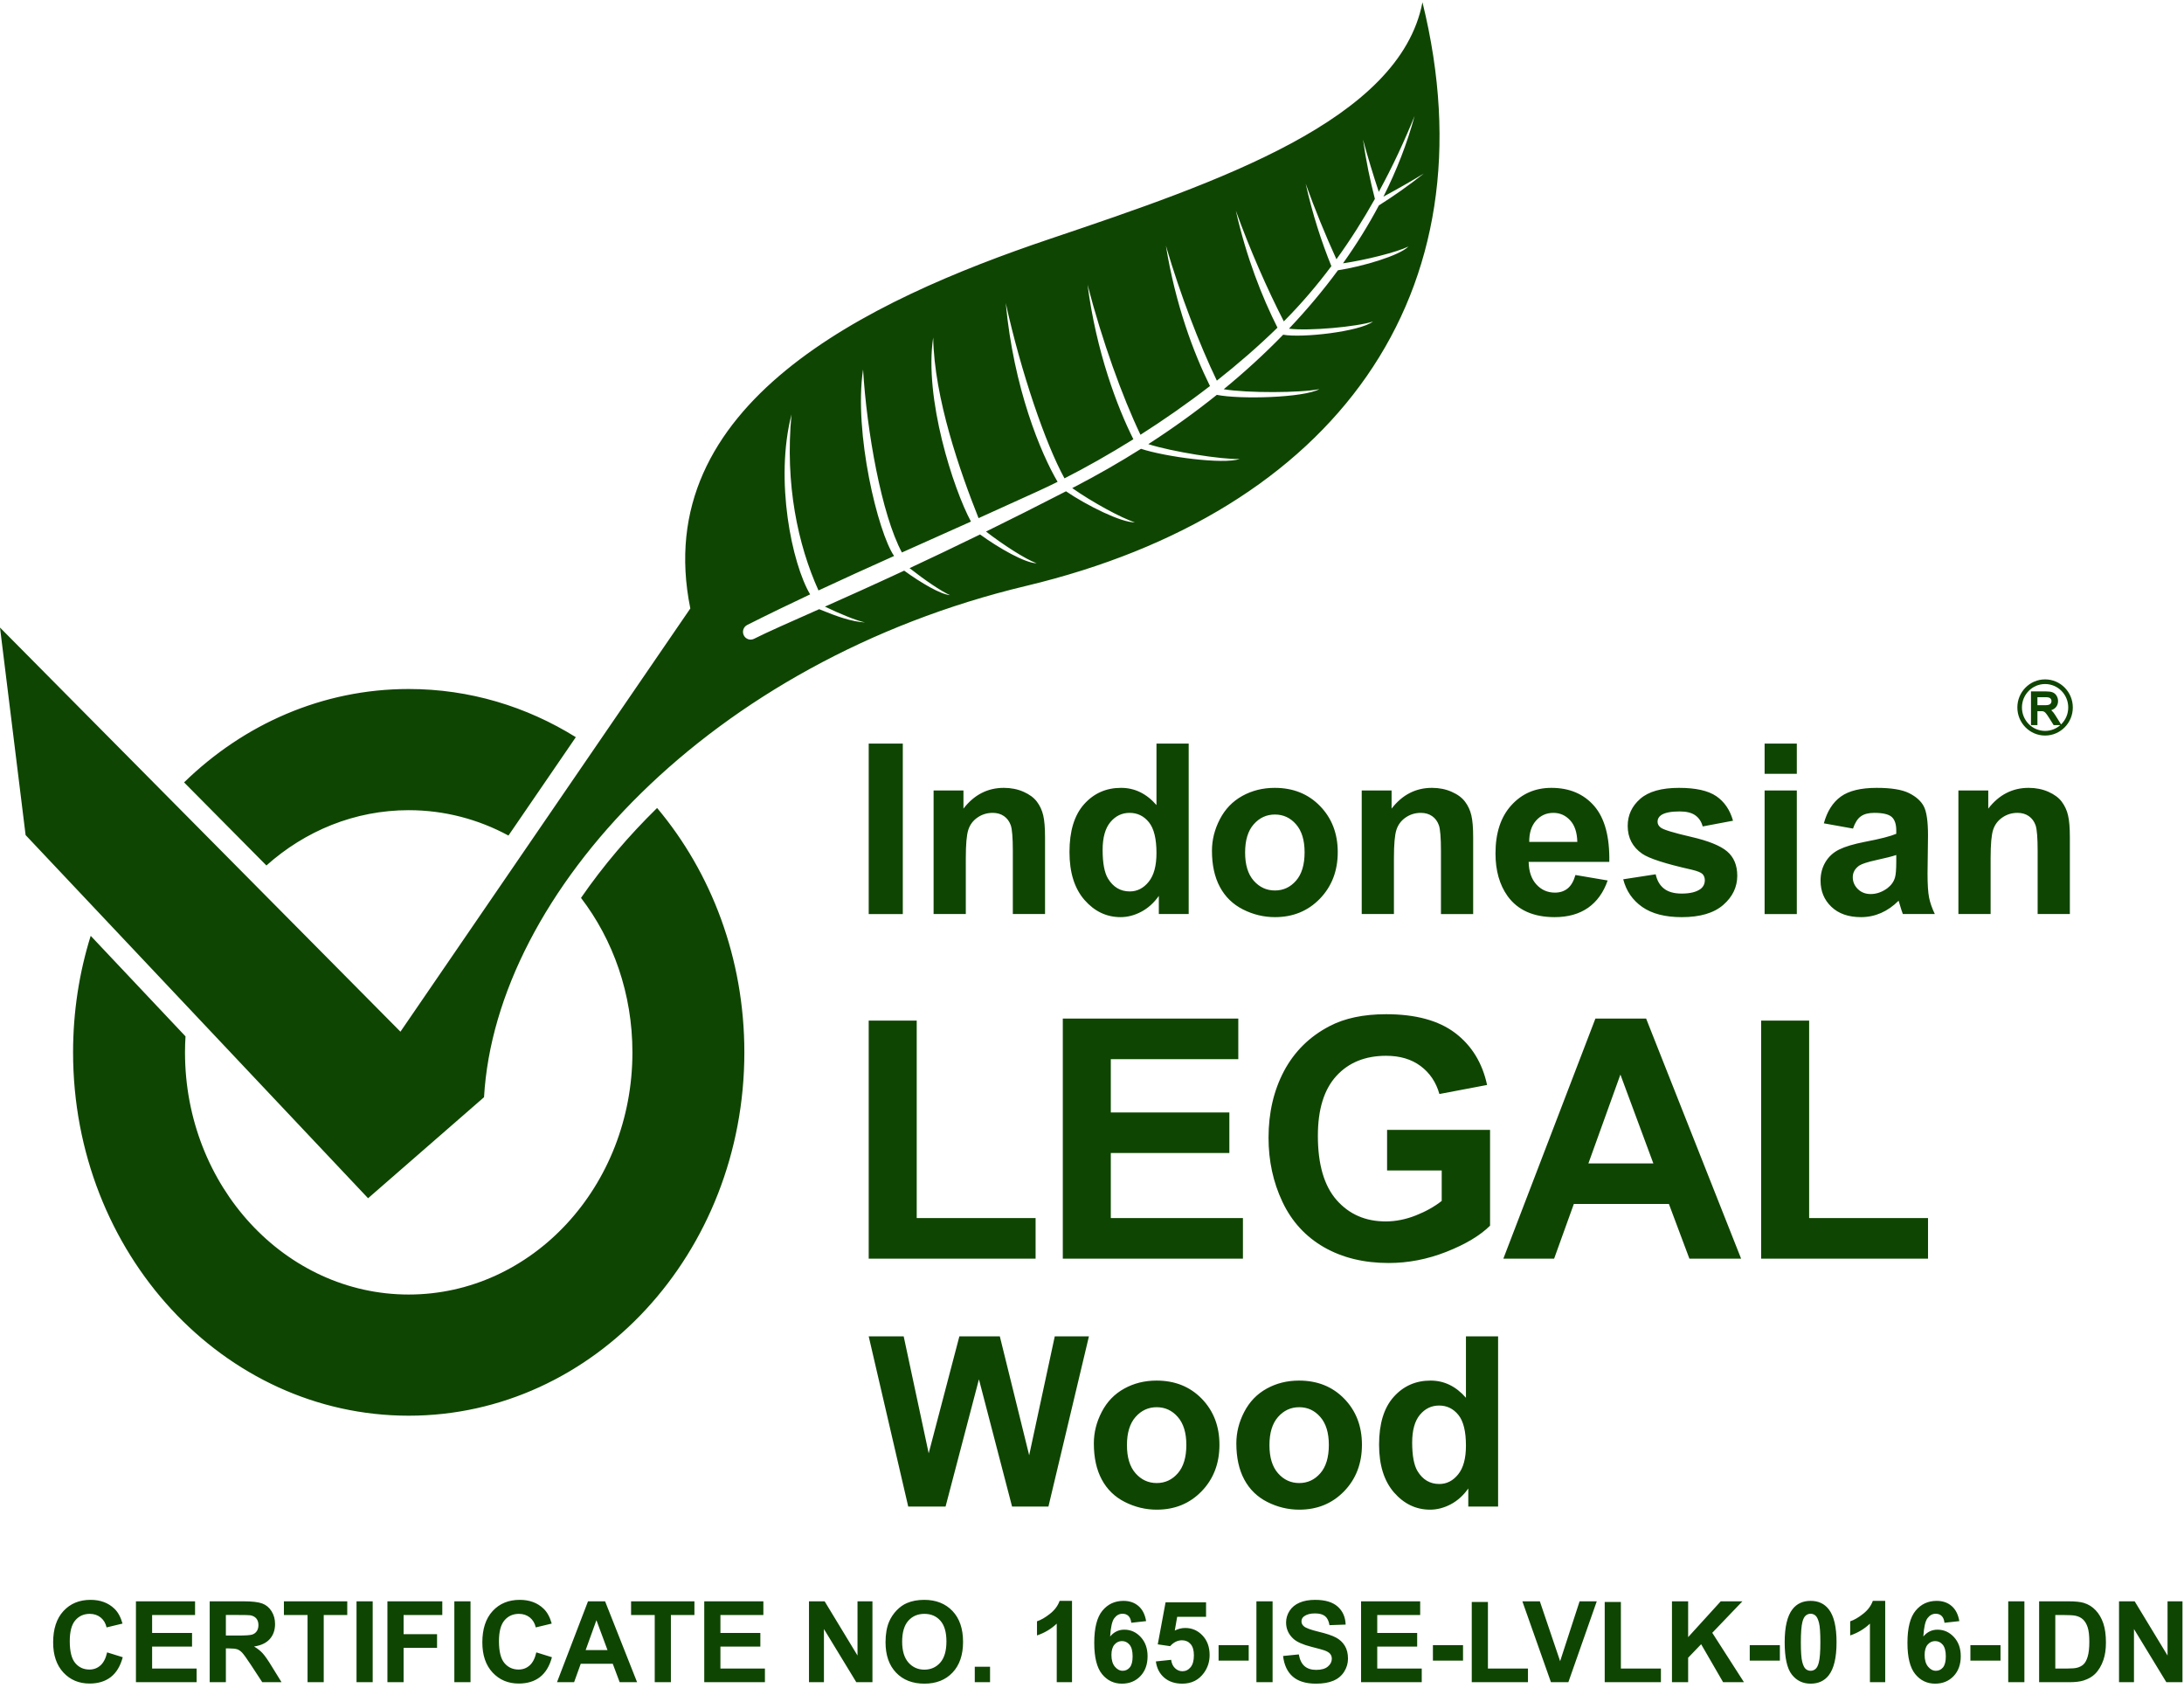 <svg xmlns="http://www.w3.org/2000/svg" width="431" height="333" viewBox="0 0 431 333" fill="none">
<path fill-rule="evenodd" clip-rule="evenodd" d="M171.435 180.36V146.724H178.163V180.36H171.435ZM418.178 331.931V315.974H421.267L427.753 326.668V315.974H430.702V331.931H427.514L421.127 321.441V331.931H418.178ZM402.41 315.974H408.214C409.523 315.974 410.521 316.075 411.207 316.278C412.128 316.554 412.92 317.044 413.577 317.749C414.237 318.451 414.736 319.313 415.081 320.334C415.422 321.353 415.594 322.611 415.594 324.105C415.594 325.42 415.433 326.549 415.11 327.5C414.718 328.662 414.156 329.602 413.427 330.318C412.876 330.865 412.132 331.289 411.196 331.593C410.495 331.819 409.56 331.931 408.386 331.931H402.41V315.975V315.974ZM405.602 318.671V329.234H407.968C408.852 329.234 409.49 329.182 409.883 329.082C410.4 328.952 410.826 328.729 411.163 328.417C411.504 328.105 411.78 327.592 411.993 326.879C412.209 326.166 412.315 325.189 412.315 323.956C412.315 322.723 412.208 321.779 411.993 321.118C411.78 320.457 411.479 319.945 411.094 319.574C410.708 319.206 410.22 318.953 409.626 318.824C409.186 318.723 408.317 318.671 407.025 318.671H405.602V318.671ZM396.313 331.931V315.974H399.504V331.931H396.313ZM388.847 327.674V324.62H394.79V327.674H388.847ZM386.66 319.881L383.732 320.208C383.663 319.599 383.476 319.149 383.175 318.86C382.874 318.57 382.485 318.425 382.004 318.425C381.367 318.425 380.827 318.715 380.387 319.294C379.946 319.874 379.671 321.081 379.558 322.916C380.31 322.017 381.242 321.568 382.36 321.568C383.619 321.568 384.701 322.054 385.6 323.028C386.499 324.004 386.946 325.259 386.946 326.801C386.946 328.435 386.473 329.75 385.527 330.738C384.58 331.726 383.366 332.22 381.883 332.22C380.295 332.22 378.985 331.592 377.962 330.337C376.938 329.082 376.424 327.028 376.424 324.168C376.424 321.237 376.96 319.124 378.028 317.827C379.095 316.531 380.482 315.884 382.188 315.884C383.384 315.884 384.374 316.226 385.159 316.91C385.944 317.59 386.443 318.582 386.66 319.881ZM379.814 326.56C379.814 327.555 380.042 328.324 380.493 328.866C380.944 329.409 381.458 329.68 382.041 329.68C382.599 329.68 383.065 329.457 383.439 329.015C383.809 328.569 383.996 327.841 383.996 326.831C383.996 325.791 383.794 325.029 383.395 324.542C382.991 324.06 382.492 323.819 381.89 323.819C381.307 323.819 380.819 324.049 380.415 324.513C380.015 324.974 379.814 325.657 379.814 326.56ZM372.036 331.93H369.021V320.379C367.92 321.426 366.622 322.203 365.125 322.704V319.918C365.913 319.658 366.768 319.164 367.689 318.432C368.613 317.704 369.245 316.854 369.589 315.884H372.036V331.93V331.93ZM357.314 315.884C358.84 315.884 360.032 316.438 360.894 317.545C361.918 318.853 362.432 321.025 362.432 324.056C362.432 327.083 361.914 329.26 360.883 330.582C360.029 331.674 358.84 332.22 357.314 332.22C355.781 332.22 354.544 331.622 353.605 330.426C352.666 329.23 352.196 327.094 352.196 324.027C352.196 321.014 352.714 318.845 353.745 317.523C354.6 316.431 355.788 315.884 357.314 315.884H357.314ZM357.314 318.425C356.954 318.425 356.631 318.544 356.353 318.782C356.07 319.016 355.85 319.439 355.695 320.052C355.49 320.843 355.388 322.18 355.388 324.056C355.388 325.935 355.48 327.224 355.663 327.926C355.846 328.628 356.077 329.096 356.356 329.33C356.635 329.564 356.953 329.679 357.314 329.679C357.673 329.679 357.996 329.56 358.278 329.323C358.557 329.089 358.777 328.665 358.931 328.052C359.137 327.269 359.239 325.935 359.239 324.056C359.239 322.18 359.148 320.891 358.964 320.19C358.781 319.488 358.55 319.016 358.271 318.782C357.993 318.544 357.673 318.425 357.314 318.425ZM345.302 327.673V324.62H351.246V327.673H345.302ZM329.953 331.93V315.974H333.145V323.042L339.576 315.974H343.853L337.907 322.187L344.161 331.93H340.045L335.71 324.438L333.145 327.105V331.93H329.953L329.953 331.93ZM316.68 331.93V316.107H319.872V329.233H327.773V331.93H316.68ZM306.07 331.93L300.431 315.974H303.879L307.882 327.785L311.723 315.974H315.113L309.507 331.93H306.069H306.07ZM290.442 331.93V316.107H293.633V329.233H301.535V331.93H290.442ZM282.778 327.673V324.62H288.721V327.673H282.778ZM268.598 331.93V315.974H280.264V318.67H271.791V322.214H279.67V324.911H271.791V329.234H280.573V331.931H268.599L268.598 331.93ZM253.208 326.76L256.311 326.448C256.498 327.499 256.872 328.268 257.441 328.762C258.011 329.256 258.777 329.501 259.742 329.501C260.762 329.501 261.532 329.282 262.049 328.843C262.566 328.405 262.827 327.893 262.827 327.306C262.827 326.927 262.717 326.608 262.5 326.34C262.284 326.077 261.902 325.846 261.359 325.653C260.989 325.519 260.146 325.289 258.824 324.955C257.126 324.524 255.934 323.997 255.247 323.369C254.283 322.489 253.802 321.415 253.802 320.149C253.802 319.335 254.03 318.57 254.481 317.861C254.936 317.151 255.589 316.613 256.443 316.241C257.298 315.87 258.325 315.684 259.536 315.684C261.505 315.684 262.991 316.126 263.986 317.014C264.984 317.901 265.505 319.083 265.556 320.565L262.365 320.677C262.228 319.852 261.939 319.261 261.495 318.901C261.051 318.54 260.383 318.358 259.495 318.358C258.579 318.358 257.859 318.551 257.342 318.938C257.008 319.187 256.839 319.517 256.839 319.933C256.839 320.312 256.997 320.635 257.313 320.902C257.713 321.248 258.685 321.604 260.229 321.976C261.774 322.344 262.914 322.731 263.652 323.124C264.393 323.521 264.973 324.06 265.39 324.747C265.809 325.434 266.018 326.281 266.018 327.287C266.018 328.201 265.768 329.059 265.266 329.858C264.763 330.656 264.055 331.251 263.138 331.637C262.221 332.027 261.076 332.221 259.708 332.221C257.716 332.221 256.186 331.756 255.118 330.824C254.051 329.896 253.416 328.54 253.207 326.761L253.208 326.76ZM247.947 331.93V315.974H251.139V331.93H247.947ZM240.481 327.673V324.62H246.424V327.673H240.481ZM228.103 327.833L231.119 327.517C231.207 328.208 231.459 328.758 231.881 329.163C232.307 329.568 232.795 329.768 233.349 329.768C233.979 329.768 234.515 329.508 234.952 328.985C235.389 328.461 235.609 327.673 235.609 326.623C235.609 325.635 235.392 324.896 234.956 324.402C234.523 323.908 233.958 323.662 233.261 323.662C232.391 323.662 231.61 324.049 230.92 324.821L228.477 324.464L230.018 316.174H238.009V319.026H232.311L231.834 321.742C232.506 321.403 233.195 321.233 233.899 321.233C235.242 321.233 236.379 321.727 237.311 322.719C238.246 323.707 238.713 324.992 238.713 326.575C238.713 327.893 238.334 329.066 237.582 330.103C236.555 331.514 235.132 332.22 233.312 332.22C231.856 332.22 230.668 331.822 229.75 331.031C228.83 330.236 228.283 329.174 228.103 327.833L228.103 327.833ZM226.18 319.881L223.252 320.207C223.183 319.599 222.996 319.149 222.695 318.859C222.394 318.569 222.005 318.425 221.524 318.425C220.886 318.425 220.346 318.715 219.907 319.294C219.466 319.873 219.191 321.081 219.077 322.915C219.829 322.016 220.761 321.567 221.88 321.567C223.138 321.567 224.221 322.054 225.12 323.027C226.019 324.004 226.466 325.259 226.466 326.8C226.466 328.435 225.992 329.75 225.046 330.737C224.099 331.725 222.886 332.22 221.403 332.22C219.815 332.22 218.505 331.592 217.482 330.337C216.458 329.081 215.944 327.027 215.944 324.167C215.944 321.237 216.48 319.123 217.548 317.827C218.615 316.531 220.002 315.884 221.708 315.884C222.904 315.884 223.894 316.226 224.679 316.909C225.465 317.589 225.964 318.581 226.18 319.881H226.18ZM219.335 326.559C219.335 327.555 219.562 328.324 220.013 328.866C220.464 329.408 220.978 329.679 221.561 329.679C222.119 329.679 222.584 329.456 222.959 329.014C223.329 328.569 223.516 327.841 223.516 326.83C223.516 325.791 223.314 325.029 222.915 324.542C222.511 324.059 222.012 323.818 221.411 323.818C220.828 323.818 220.339 324.048 219.936 324.513C219.536 324.973 219.335 325.657 219.335 326.559ZM211.556 331.93H208.54V320.379C207.44 321.426 206.141 322.202 204.644 322.704V319.917C205.433 319.658 206.288 319.164 207.209 318.431C208.133 317.704 208.764 316.854 209.109 315.884H211.556V331.929L211.556 331.93ZM192.366 331.93V328.877H195.381V331.93H192.366ZM174.756 324.048C174.756 322.421 174.999 321.055 175.479 319.948C175.835 319.134 176.326 318.403 176.947 317.756C177.566 317.11 178.245 316.631 178.983 316.315C179.966 315.896 181.1 315.684 182.384 315.684C184.709 315.684 186.565 316.416 187.963 317.875C189.357 319.339 190.054 321.371 190.054 323.974C190.054 326.556 189.361 328.576 187.978 330.032C186.595 331.492 184.742 332.22 182.427 332.22C180.083 332.22 178.216 331.495 176.833 330.043C175.45 328.595 174.756 326.596 174.756 324.049V324.048ZM178.036 323.94C178.036 325.749 178.451 327.12 179.276 328.056C180.101 328.988 181.151 329.456 182.42 329.456C183.693 329.456 184.735 328.992 185.553 328.067C186.367 327.138 186.774 325.749 186.774 323.896C186.774 322.064 186.378 320.698 185.582 319.799C184.79 318.896 183.737 318.447 182.42 318.447C181.107 318.447 180.047 318.904 179.243 319.814C178.439 320.727 178.036 322.102 178.036 323.94H178.036ZM159.649 331.93V315.973H162.738L169.224 326.667V315.973H172.173V331.93H168.985L162.598 321.441V331.93H159.649ZM138.98 331.93V315.973H150.646V318.67H142.172V322.213H150.051V324.91H142.172V329.233H150.954V331.93H138.98V331.93ZM129.207 331.93V318.67H124.54V315.973H137.042V318.67H132.398V331.93H129.207ZM125.724 331.93H122.287L120.926 328.297H114.605L113.296 331.93H109.921L116.04 315.973H119.411L125.725 331.93H125.724ZM119.891 325.6L117.701 319.695L115.574 325.6H119.891ZM105.84 326.047L108.922 327.005C108.449 328.762 107.661 330.066 106.56 330.92C105.459 331.77 104.065 332.197 102.374 332.197C100.279 332.197 98.559 331.473 97.208 330.024C95.862 328.576 95.187 326.596 95.187 324.082C95.187 321.426 95.866 319.361 97.219 317.89C98.573 316.419 100.356 315.683 102.565 315.683C104.494 315.683 106.061 316.263 107.264 317.418C107.983 318.102 108.519 319.082 108.879 320.364L105.731 321.121C105.544 320.297 105.155 319.643 104.565 319.164C103.97 318.685 103.251 318.447 102.407 318.447C101.237 318.447 100.287 318.87 99.56 319.721C98.83 320.568 98.467 321.942 98.467 323.844C98.467 325.857 98.827 327.294 99.541 328.149C100.261 329.007 101.192 329.434 102.341 329.434C103.189 329.434 103.918 329.163 104.527 328.617C105.137 328.07 105.576 327.217 105.84 326.047ZM89.662 331.93V315.973H92.854V331.93H89.662ZM76.455 331.93V315.973H87.285V318.67H79.647V322.458H86.25V325.155H79.647V331.93H76.455ZM70.358 331.93V315.973H73.549V331.93H70.358ZM60.694 331.93V318.67H56.028V315.973H68.53V318.67H63.886V331.93H60.694H60.694ZM41.382 331.93V315.973H48.085C49.769 315.973 50.994 316.118 51.757 316.404C52.524 316.689 53.133 317.199 53.592 317.93C54.05 318.666 54.281 319.502 54.281 320.445C54.281 321.645 53.936 322.633 53.243 323.413C52.55 324.192 51.515 324.683 50.136 324.887C50.822 325.292 51.387 325.738 51.831 326.225C52.278 326.711 52.88 327.576 53.636 328.818L55.558 331.93H51.754L49.472 328.446C48.654 327.209 48.093 326.429 47.788 326.106C47.487 325.787 47.169 325.564 46.831 325.445C46.49 325.326 45.954 325.267 45.22 325.267H44.575V331.93H41.383L41.382 331.93ZM44.574 322.726H46.929C48.455 322.726 49.406 322.659 49.787 322.529C50.165 322.399 50.466 322.172 50.679 321.853C50.895 321.533 51.001 321.132 51.001 320.653C51.001 320.114 50.858 319.684 50.576 319.349C50.293 319.019 49.893 318.811 49.379 318.725C49.119 318.688 48.345 318.669 47.057 318.669H44.574V322.726L44.574 322.726ZM26.828 331.93V315.973H38.494V318.67H30.02V322.213H37.9V324.91H30.02V329.233H38.803V331.93H26.828V331.93ZM21.142 326.047L24.224 327.005C23.75 328.762 22.962 330.066 21.861 330.92C20.76 331.77 19.366 332.197 17.675 332.197C15.58 332.197 13.86 331.473 12.51 330.024C11.164 328.576 10.488 326.596 10.488 324.082C10.488 321.426 11.167 319.361 12.521 317.89C13.874 316.419 15.658 315.683 17.866 315.683C19.796 315.683 21.362 316.263 22.566 317.418C23.285 318.102 23.821 319.082 24.18 320.364L21.032 321.121C20.846 320.297 20.457 319.643 19.866 319.164C19.271 318.685 18.552 318.447 17.709 318.447C16.538 318.447 15.588 318.87 14.861 319.721C14.132 320.568 13.768 321.942 13.768 323.844C13.768 325.857 14.128 327.294 14.843 328.149C15.562 329.007 16.494 329.434 17.643 329.434C18.49 329.434 19.22 329.163 19.829 328.617C20.438 328.07 20.878 327.217 21.142 326.047H21.142ZM403.587 134.056C405.094 134.056 406.463 134.676 407.454 135.679C408.446 136.684 409.059 138.07 409.059 139.596C409.059 141.125 408.446 142.512 407.456 143.514C406.464 144.516 405.095 145.137 403.587 145.137C402.076 145.137 400.707 144.516 399.717 143.514C398.727 142.51 398.114 141.125 398.114 139.596C398.114 138.069 398.727 136.682 399.718 135.68C400.707 134.676 402.076 134.056 403.587 134.056ZM400.804 142.844V136.426H403.742C404.022 136.426 404.273 136.441 404.492 136.471C404.714 136.5 404.906 136.548 405.064 136.61C405.232 136.675 405.382 136.766 405.514 136.879C405.645 136.993 405.76 137.132 405.857 137.292C405.952 137.451 406.024 137.619 406.072 137.794C406.119 137.972 406.145 138.157 406.145 138.344C406.145 138.592 406.104 138.823 406.025 139.033C405.942 139.247 405.82 139.442 405.661 139.613C405.5 139.786 405.295 139.929 405.051 140.036L404.798 140.131L404.837 140.164C404.962 140.279 405.085 140.412 405.204 140.56C405.319 140.7 405.434 140.86 405.545 141.035L406.742 142.943L406.817 142.868C407.643 142.03 408.155 140.873 408.155 139.596C408.155 138.319 407.644 137.162 406.818 136.326C405.992 135.49 404.85 134.973 403.588 134.973C402.327 134.973 401.184 135.49 400.358 136.327C399.531 137.162 399.02 138.319 399.02 139.596C399.02 140.876 399.531 142.032 400.356 142.867C401.184 143.703 402.327 144.222 403.588 144.222C404.742 144.222 405.795 143.789 406.597 143.077H405.273L404.398 141.682L404.087 141.207L403.829 140.847C403.759 140.756 403.692 140.68 403.631 140.618C403.575 140.562 403.522 140.516 403.474 140.485L403.325 140.404L403.176 140.352L403.032 140.337L402.075 140.33V143.078H400.805V142.845L400.804 142.844ZM402.074 139.155H403.579C403.755 139.155 403.909 139.146 404.041 139.129C404.17 139.111 404.278 139.086 404.364 139.054C404.446 139.023 404.518 138.985 404.578 138.938C404.635 138.891 404.685 138.837 404.722 138.777C404.765 138.709 404.797 138.64 404.817 138.57C404.838 138.497 404.848 138.423 404.848 138.346C404.848 138.23 404.828 138.127 404.789 138.037C404.751 137.949 404.691 137.868 404.613 137.796C404.535 137.726 404.429 137.671 404.299 137.634C404.156 137.594 403.981 137.573 403.776 137.573H402.074V139.155L402.074 139.155ZM0 123.831L79.026 203.573L136.233 120.059C128.028 79.774 171.09 59.312 207.142 47.156C240.522 35.901 276.235 23.738 280.715 0.445C294.928 58.077 263.299 101.097 202.487 115.613C140.291 130.46 97.842 176.102 95.521 216.502L72.638 236.438L5.053 164.777L0 123.831L0 123.831ZM148.803 126.049C148.058 126.424 147.153 126.117 146.783 125.363C146.412 124.609 146.716 123.692 147.46 123.317C151.607 121.226 155.711 119.24 159.872 117.283C156.287 111.235 152.856 94.804 156.195 81.78C154.895 95.535 157.45 107.484 161.524 116.509C166.35 114.255 171.271 112.026 176.443 109.706C173.286 105.153 168.445 85.371 170.322 72.9C171.055 85.111 173.961 101.512 177.985 109.015C182.315 107.075 186.828 105.065 191.613 102.917C188.147 96.501 182.325 78.569 184.161 66.594C184.367 78.619 189.499 93.162 193.114 102.242C196.855 100.558 200.764 98.789 204.882 96.902C206.103 96.343 207.383 95.732 208.71 95.073C205.415 89.488 200.035 76.619 198.478 59.798C201.492 73.468 206.344 87.629 210.07 94.388C214.255 92.257 218.873 89.665 223.665 86.67C220.485 80.348 216.332 69.38 214.623 56.186C217.463 67.151 221.517 78.388 225.067 85.787C229.577 82.915 234.218 79.694 238.78 76.17C235.539 69.625 231.955 60.069 230.085 48.482C232.904 58.115 236.686 67.935 240.138 75.109C244.261 71.859 248.301 68.361 252.101 64.653C249.071 58.644 245.965 50.802 243.889 41.575C246.663 49.266 250.08 57.04 253.354 63.413C256.77 59.984 259.892 56.319 262.738 52.511C260.812 47.772 259.019 42.309 257.671 36.25C259.487 41.324 261.585 46.434 263.735 51.156C266.537 47.287 269.061 43.284 271.328 39.243C270.385 35.633 269.572 31.72 268.985 27.549C269.919 31.001 270.976 34.479 272.098 37.853C274.829 32.847 277.17 27.799 279.16 22.889C277.697 28.285 275.631 33.602 273.013 38.797C275.692 37.356 278.373 35.825 280.977 34.249C277.987 36.621 275.007 38.708 272.115 40.531C270.054 44.418 267.686 48.233 265.032 51.957C269.502 51.308 275.594 49.778 277.944 48.647C276.094 50.474 268.889 52.586 264.036 53.331C261.128 57.285 257.896 61.134 254.37 64.854C258.32 65.349 267.755 64.486 270.948 63.45C268.302 65.444 256.957 66.725 253.226 66.045C249.604 69.772 245.685 73.365 241.496 76.803C246.163 77.585 256.703 77.528 260.371 76.785C257.26 78.502 244.676 78.827 240.131 77.913C235.882 81.32 231.365 84.569 226.611 87.637C231.272 89.124 241.029 90.684 244.659 90.569C241.386 91.678 229.937 90.13 225.169 88.559C220.928 91.236 216.502 93.772 211.913 96.147L211.599 96.309C215.322 98.951 221.334 102.261 223.963 103.065C221.34 103.161 214.434 99.718 210.368 96.945C204.741 99.844 199.479 102.482 194.583 104.885C197.969 107.504 202.368 110.341 204.572 111.144C202.317 111.109 197.201 108.212 193.408 105.461C188.375 107.921 183.738 110.127 179.497 112.107C182.449 114.427 185.706 116.644 187.465 117.434C185.602 117.269 181.8 115.046 178.432 112.602C172.391 115.411 167.178 117.75 162.792 119.701C165.861 121.176 168.999 122.448 170.701 122.823C168.047 122.655 165.246 121.682 161.659 120.205C155.789 122.811 151.504 124.687 148.803 126.049L148.803 126.049ZM80.656 135.955C92.664 135.955 103.925 139.414 113.636 145.46L100.341 164.87C94.414 161.669 87.73 159.865 80.656 159.865C69.99 159.865 60.205 163.96 52.575 170.777L36.327 154.382C48.067 142.929 63.609 135.955 80.656 135.955ZM129.676 159.432C140.374 172.166 146.894 189.085 146.894 207.651C146.894 247.246 117.238 279.346 80.657 279.346C44.076 279.346 14.42 247.246 14.42 207.651C14.42 199.609 15.643 191.876 17.899 184.658L36.608 204.495C36.545 205.538 36.509 206.59 36.509 207.651C36.509 234.042 56.275 255.437 80.657 255.437C105.04 255.437 124.805 234.042 124.805 207.651C124.805 196.066 120.995 185.443 114.658 177.172C119.096 170.728 124.202 164.8 129.523 159.581L129.676 159.432H129.676ZM179.234 297.279L171.434 263.691H178.338L183.272 286.763L189.326 263.691H197.31L203.102 287.154L208.152 263.691H214.894L206.901 297.279H199.727L193.187 272.167L186.6 297.279H179.233H179.234ZM215.864 284.809C215.864 282.666 216.382 280.595 217.424 278.593C218.466 276.584 219.941 275.06 221.849 274.005C223.756 272.949 225.88 272.417 228.235 272.417C231.872 272.417 234.845 273.613 237.169 276.006C239.493 278.406 240.651 281.423 240.651 285.083C240.651 288.773 239.477 291.83 237.138 294.253C234.79 296.677 231.84 297.889 228.281 297.889C226.08 297.889 223.979 297.38 221.98 296.372C219.987 295.364 218.466 293.886 217.423 291.932C216.381 289.984 215.864 287.608 215.864 284.809H215.864ZM222.397 285.152C222.397 287.569 222.96 289.422 224.088 290.703C225.223 291.994 226.613 292.634 228.274 292.634C229.926 292.634 231.316 291.994 232.436 290.703C233.555 289.422 234.119 287.553 234.119 285.106C234.119 282.721 233.555 280.885 232.436 279.602C231.316 278.312 229.926 277.671 228.274 277.671C226.613 277.671 225.224 278.312 224.088 279.602C222.96 280.885 222.397 282.737 222.397 285.153V285.152ZM243.985 284.809C243.985 282.666 244.503 280.595 245.545 278.593C246.587 276.584 248.062 275.06 249.969 274.005C251.876 272.949 254 272.417 256.355 272.417C259.993 272.417 262.966 273.613 265.289 276.006C267.614 278.406 268.771 281.423 268.771 285.083C268.771 288.773 267.598 291.83 265.259 294.253C262.911 296.677 259.961 297.889 256.402 297.889C254.2 297.889 252.101 297.38 250.1 296.372C248.108 295.364 246.587 293.886 245.545 291.932C244.503 289.984 243.985 287.608 243.985 284.809ZM250.518 285.152C250.518 287.569 251.081 289.422 252.209 290.703C253.344 291.994 254.734 292.634 256.395 292.634C258.047 292.634 259.437 291.994 260.556 290.703C261.676 289.422 262.24 287.553 262.24 285.106C262.24 282.721 261.675 280.885 260.556 279.602C259.436 278.312 258.047 277.671 256.395 277.671C254.734 277.671 253.344 278.312 252.209 279.602C251.082 280.885 250.518 282.737 250.518 285.153V285.152ZM295.642 297.279H289.758V293.706C288.778 295.097 287.612 296.138 286.276 296.841C284.94 297.537 283.588 297.889 282.23 297.889C279.458 297.889 277.087 296.762 275.11 294.504C273.141 292.244 272.153 289.101 272.153 285.059C272.153 280.931 273.11 277.789 275.033 275.639C276.956 273.488 279.381 272.417 282.315 272.417C285.002 272.417 287.334 273.551 289.295 275.81V263.692H295.642V297.279V297.279ZM278.685 284.637C278.685 287.24 279.041 289.124 279.744 290.29C280.771 291.978 282.199 292.822 284.037 292.822C285.496 292.822 286.74 292.189 287.758 290.923C288.785 289.656 289.295 287.772 289.295 285.254C289.295 282.448 288.802 280.431 287.805 279.195C286.809 277.96 285.542 277.342 283.991 277.342C282.485 277.342 281.226 277.952 280.207 279.172C279.196 280.391 278.686 282.213 278.686 284.637L278.685 284.637ZM171.434 248.356V201.382H180.909V240.351H204.369V248.356H171.434ZM209.737 248.356V200.985H244.371V208.991H219.212V219.51H242.607V227.515H219.212V240.351H245.286V248.356H209.737H209.737ZM273.732 230.956V222.951H294.055V241.851C292.084 243.802 289.22 245.511 285.461 247C281.715 248.477 277.914 249.216 274.058 249.216C269.169 249.216 264.91 248.18 261.272 246.096C257.646 244.011 254.912 241.023 253.083 237.153C251.253 233.283 250.338 229.059 250.338 224.505C250.338 219.565 251.362 215.176 253.398 211.328C255.446 207.491 258.43 204.536 262.361 202.485C265.368 200.908 269.092 200.125 273.557 200.125C279.363 200.125 283.904 201.36 287.171 203.83C290.428 206.311 292.53 209.718 293.466 214.085L284.057 215.871C283.403 213.544 282.161 211.703 280.342 210.347C278.535 209.002 276.27 208.329 273.546 208.329C269.429 208.329 266.152 209.652 263.722 212.31C261.294 214.967 260.074 218.903 260.074 224.119C260.074 229.754 261.305 233.977 263.767 236.789C266.239 239.602 269.463 241.012 273.46 241.012C275.431 241.012 277.413 240.615 279.395 239.833C281.388 239.049 283.087 238.09 284.514 236.966V230.956H273.732ZM343.597 248.356H333.392L329.351 237.572H310.586L306.698 248.356H296.678L314.845 200.985H324.853L343.597 248.356ZM326.28 229.566L319.778 212.034L313.462 229.566H326.281H326.28ZM347.549 248.356V201.382H357.024V240.351H380.484V248.356H347.549ZM206.233 180.359H199.876V167.933C199.876 165.303 199.737 163.603 199.466 162.836C199.188 162.061 198.746 161.466 198.128 161.036C197.51 160.605 196.766 160.393 195.901 160.393C194.787 160.393 193.789 160.699 192.908 161.309C192.019 161.92 191.415 162.734 191.091 163.737C190.758 164.746 190.596 166.61 190.596 169.335V180.359H184.239V155.977H190.132V159.555C192.243 156.823 194.895 155.46 198.105 155.46C199.512 155.46 200.804 155.718 201.971 156.227C203.147 156.744 204.028 157.394 204.624 158.184C205.227 158.983 205.645 159.883 205.877 160.894C206.116 161.903 206.233 163.344 206.233 165.223V180.359V180.359ZM234.581 180.359H228.688V176.781C227.706 178.174 226.538 179.216 225.2 179.92C223.862 180.617 222.51 180.97 221.148 180.97C218.371 180.97 215.997 179.842 214.018 177.579C212.046 175.316 211.056 172.169 211.056 168.121C211.056 163.987 212.015 160.839 213.94 158.686C215.867 156.533 218.295 155.46 221.233 155.46C223.924 155.46 226.26 156.595 228.224 158.858V146.722H234.581V180.359V180.359ZM217.598 167.699C217.598 170.306 217.954 172.193 218.658 173.359C219.687 175.051 221.118 175.897 222.958 175.897C224.42 175.897 225.665 175.263 226.686 173.994C227.714 172.725 228.224 170.838 228.224 168.317C228.224 165.506 227.73 163.486 226.732 162.249C225.734 161.013 224.466 160.394 222.912 160.394C221.403 160.394 220.143 161.005 219.122 162.226C218.109 163.447 217.598 165.272 217.598 167.699V167.699ZM239.173 167.871C239.173 165.726 239.691 163.651 240.735 161.646C241.778 159.634 243.256 158.107 245.166 157.05C247.075 155.994 249.203 155.461 251.561 155.461C255.203 155.461 258.18 156.659 260.508 159.055C262.836 161.458 263.996 164.481 263.996 168.146C263.996 171.841 262.82 174.902 260.477 177.33C258.126 179.757 255.172 180.97 251.607 180.97C249.403 180.97 247.299 180.461 245.297 179.451C243.302 178.441 241.778 176.961 240.734 175.004C239.69 173.054 239.172 170.673 239.172 167.871H239.173ZM245.715 168.216C245.715 170.635 246.279 172.491 247.408 173.774C248.545 175.066 249.937 175.709 251.6 175.709C253.254 175.709 254.647 175.066 255.769 173.774C256.89 172.491 257.455 170.619 257.455 168.169C257.455 165.78 256.89 163.941 255.769 162.656C254.647 161.365 253.255 160.723 251.6 160.723C249.937 160.723 248.545 161.364 247.408 162.656C246.279 163.941 245.715 165.796 245.715 168.216ZM290.721 180.36H284.364V167.933C284.364 165.303 284.225 163.604 283.954 162.837C283.676 162.061 283.235 161.466 282.616 161.036C281.998 160.605 281.255 160.394 280.39 160.394C279.276 160.394 278.278 160.7 277.397 161.31C276.507 161.921 275.904 162.735 275.579 163.737C275.247 164.747 275.084 166.611 275.084 169.335V180.359H268.728V155.977H274.621V159.556C276.732 156.823 279.384 155.46 282.594 155.46C284.001 155.46 285.293 155.719 286.46 156.228C287.636 156.745 288.518 157.394 289.113 158.185C289.716 158.984 290.133 159.884 290.366 160.894C290.605 161.904 290.721 163.345 290.721 165.224V180.359L290.721 180.36ZM310.903 172.656L317.26 173.735C316.448 176.093 315.157 177.886 313.401 179.123C311.638 180.352 309.434 180.971 306.797 180.971C302.613 180.971 299.512 179.585 297.509 176.813C295.923 174.589 295.127 171.786 295.127 168.396C295.127 164.356 296.171 161.185 298.252 158.898C300.332 156.604 302.968 155.461 306.155 155.461C309.728 155.461 312.55 156.659 314.623 159.055C316.688 161.451 317.678 165.122 317.585 170.071H301.669C301.716 171.982 302.226 173.469 303.209 174.534C304.184 175.599 305.405 176.132 306.859 176.132C307.857 176.132 308.692 175.857 309.365 175.309C310.045 174.761 310.555 173.876 310.904 172.655L310.903 172.656ZM311.274 166.126C311.228 164.254 310.757 162.829 309.851 161.858C308.947 160.88 307.849 160.394 306.549 160.394C305.165 160.394 304.021 160.911 303.116 161.936C302.211 162.962 301.77 164.363 301.786 166.126H311.274H311.274ZM320.336 173.501L326.739 172.515C327.009 173.76 327.559 174.707 328.393 175.349C329.221 175.999 330.389 176.321 331.881 176.321C333.528 176.321 334.765 176.015 335.601 175.404C336.158 174.973 336.436 174.394 336.436 173.673C336.436 173.188 336.281 172.781 335.98 172.46C335.663 172.155 334.951 171.865 333.853 171.607C328.71 170.455 325.454 169.407 324.078 168.459C322.168 167.136 321.217 165.304 321.217 162.963C321.217 160.841 322.045 159.064 323.691 157.623C325.339 156.182 327.89 155.461 331.347 155.461C334.641 155.461 337.093 156.01 338.694 157.098C340.295 158.194 341.401 159.807 342.003 161.944L336.018 163.072C335.763 162.117 335.268 161.381 334.548 160.872C333.829 160.363 332.801 160.113 331.463 160.113C329.777 160.113 328.571 160.348 327.836 160.825C327.348 161.162 327.109 161.6 327.109 162.133C327.109 162.595 327.318 162.987 327.744 163.308C328.323 163.738 330.31 164.341 333.713 165.124C337.116 165.907 339.49 166.862 340.836 167.998C342.174 169.141 342.838 170.746 342.838 172.797C342.838 175.029 341.919 176.955 340.07 178.56C338.23 180.166 335.5 180.972 331.88 180.972C328.602 180.972 326.004 180.299 324.086 178.96C322.175 177.62 320.923 175.804 320.335 173.503L320.336 173.501ZM348.235 152.689V146.723H354.592V152.689H348.235ZM348.235 180.36V155.978H354.592V180.36H348.235ZM365.68 163.495L359.926 162.461C360.575 160.081 361.698 158.319 363.283 157.176C364.869 156.033 367.227 155.461 370.351 155.461C373.189 155.461 375.309 155.798 376.7 156.479C378.084 157.161 379.066 158.021 379.631 159.07C380.195 160.12 380.482 162.038 380.482 164.841L380.389 172.357C380.389 174.495 380.49 176.076 380.69 177.095C380.891 178.113 381.27 179.2 381.827 180.359H375.517C375.354 179.937 375.145 179.31 374.906 178.48C374.805 178.096 374.728 177.846 374.681 177.729C373.599 178.809 372.439 179.615 371.201 180.156C369.964 180.696 368.649 180.97 367.249 180.97C364.783 180.97 362.834 180.289 361.411 178.926C359.987 177.572 359.276 175.849 359.276 173.766C359.276 172.396 359.602 171.167 360.251 170.086C360.9 169.014 361.805 168.184 362.981 167.612C364.149 167.041 365.835 166.539 368.038 166.109C371.009 165.545 373.073 165.013 374.217 164.527V163.878C374.217 162.624 373.916 161.732 373.313 161.192C372.702 160.66 371.558 160.393 369.88 160.393C368.743 160.393 367.861 160.62 367.227 161.082C366.585 161.537 366.075 162.343 365.68 163.494V163.495ZM374.217 168.709C373.405 168.983 372.114 169.312 370.343 169.695C368.58 170.079 367.42 170.454 366.879 170.815C366.051 171.418 365.634 172.17 365.634 173.086C365.634 173.994 365.967 174.769 366.631 175.427C367.297 176.084 368.14 176.414 369.168 176.414C370.312 176.414 371.41 176.03 372.454 175.27C373.22 174.682 373.731 173.978 373.97 173.133C374.133 172.585 374.218 171.535 374.218 169.993V168.709H374.217ZM408.474 180.359H402.117V167.933C402.117 165.303 401.978 163.603 401.707 162.836C401.429 162.061 400.988 161.466 400.37 161.036C399.751 160.605 399.008 160.393 398.142 160.393C397.029 160.393 396.031 160.699 395.149 161.309C394.26 161.92 393.657 162.734 393.332 163.737C392.999 164.746 392.837 166.61 392.837 169.335V180.359H386.48V155.977H392.373V159.555C394.485 156.823 397.137 155.46 400.347 155.46C401.754 155.46 403.045 155.718 404.214 156.227C405.389 156.744 406.27 157.394 406.866 158.184C407.468 158.983 407.886 159.883 408.118 160.894C408.358 161.903 408.475 163.344 408.475 165.223V180.359L408.474 180.359Z" fill="#0f4502"/>
</svg>